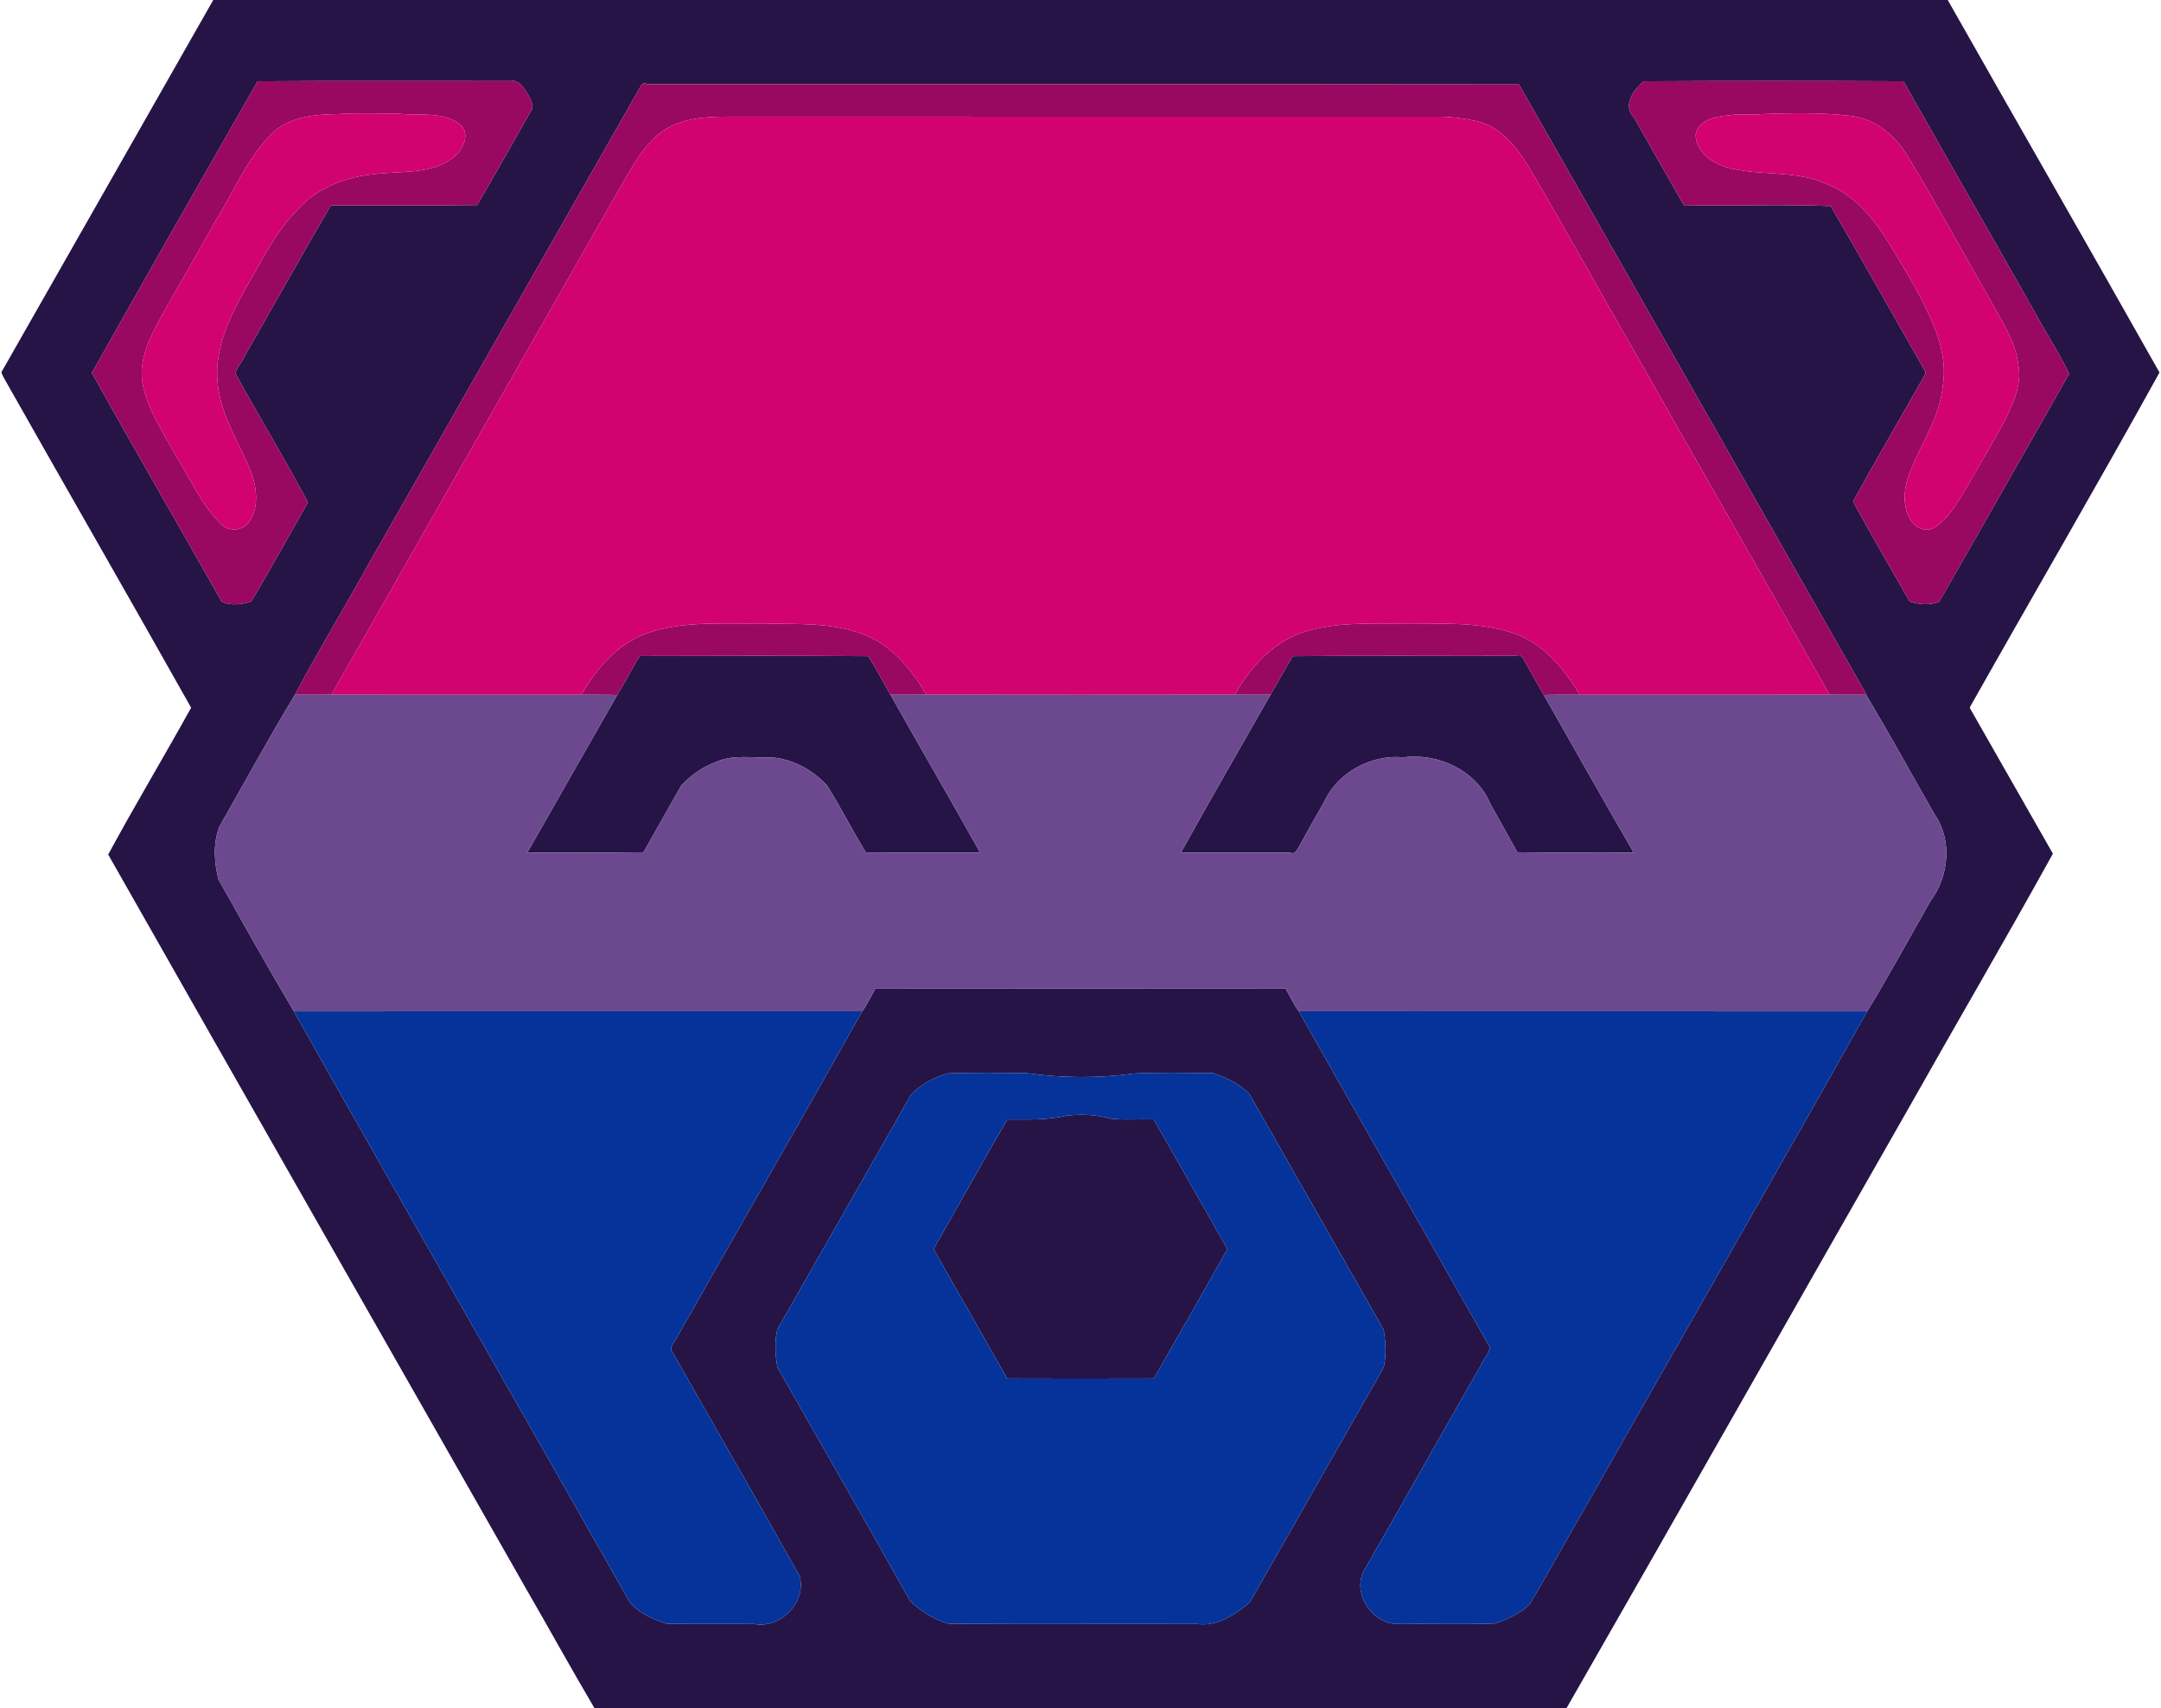 <svg height="2108" viewBox="0 0 2e3 1581" width="2e3pt" xmlns="http://www.w3.org/2000/svg"><g fill="#261447"><path d="m197.37.0h1605.26c65.13 115.03 131.12 229.6 195.98 344.75-57.05 103.31-116.63 205.4-174.63 308.26-.61 1.04-1.28 2.22-.31 3.31 25.5 44.54 50.78 89.24 76.28 133.77-43.05 78-88.25 155.15-132.01 232.88-106.21 185.92-211.61 372.31-318.15 558.03H550.21c-21.76-36.83-42.34-74.35-63.78-111.37-128.65-226.31-257.84-452.34-386.3-678.74 24.61-45.48 51.6-90.46 76.76-135.9-57.47-102.24-116.07-203.92-173.77-306.05-.41-1.88-2.89-4.03-.96-5.96 64.97-114.37 130.28-228.57 195.21-342.98m41.06 75.24c-51.36 89.82-102.68 179.69-153.39 269.84 39.29 70.67 80.26 141.1 120.13 211.71 8.25 4.21 18.94 2.54 27.45-.11 17.84-30.35 35.09-61.09 52.36-91.75-21.19-40.06-45.12-79.13-66.96-119.02.82-5.78 5.88-10.38 8.13-15.81 26.67-46.65 52.94-93.62 80.02-139.98 45.13-.46 90.29.31 135.42-.37 17.41-29.47 33.97-59.45 51-89.14.99-6.12-3.09-11.33-5.89-16.31-3.23-4.56-7.21-10.58-13.7-9.27-78.19.09-156.39-.34-234.57.21m1282.91.0c-9.46 7.92-20.01 22.45-9.09 33.52 15.25 27.06 30.75 53.99 46.06 81.02 45.23 1 91.13-.89 136 .93 28.72 49.07 56.48 98.86 84.78 148.25.9 2.28 3.36 4.26 2.91 6.96-22.21 39.42-45.2 78.5-66.96 118.16 16.55 31.02 34.87 61.78 52.33 92.55 8.65 3.12 19.18 3.72 27.42.14 40.32-70.1 80.19-140.55 120.19-210.84-8.74-18.42-20.27-35.85-30.04-53.9-40.98-72.33-82.41-144.42-123.28-216.81-80.09-.35-160.23-.4-240.32.02m-929.18 5.94C507.75 229.44 423.33 377.7 338.94 525.97c-21.76 39.09-45.12 77.53-65.94 117-24.19 39.9-46.74 81.35-69.92 122.06-6.08 15.48-4.87 33-.92 48.84 22.92 40.85 45.97 82.07 69.82 122.17 101.45 180.39 205.12 359.75 306.94 540 6.95 14.95 23.34 21.91 38.17 26.8 26.95.41 53.94-.01 80.91.19 24.37 4.54 48.49-19.88 42.14-44.15-38.56-69.18-78.35-137.77-117.33-206.75-4.86-5.2 2.48-10.31 4.15-15.15 56.8-100.44 114.68-200.3 171-301 4.64-6.05 8.09-14.06 12.19-20.9 126.56-.13 253.13-.13 379.7.0 4.1 6.83 7.53 14.87 12.2 20.88 58.48 103.97 118.17 207.3 176.9 311.14-.81 5.76-5.8 10.39-8.04 15.86-36.48 63.59-72.32 127.53-108.79 191.12-10.92 21.34 8.59 49.43 31.87 48.96 29.87-.36 59.77.52 89.63-.44 11.68-3.91 23.18-9.16 32.14-17.83 15.59-25.94 29.92-52.64 45.2-78.78 88.88-156.7 178.95-312.85 267.07-469.92 20.46-33.39 39.28-68.18 58.73-102.31 16.99-22.75 20.32-56.27 3.66-80.13-21.14-36.83-41.7-74.43-63.42-110.67-.61-3.73-3.79-6.43-5.16-9.85-105.32-185.01-210.49-370.13-316.05-554.97-268.92-.32-537.87-.05-806.8-.14-4.2-2.53-5.23.99-6.83 3.18m285.23 912.27c-12.74 3.62-25.15 10.04-34.23 19.73-41.28 72.36-82.45 144.8-123.73 217.17-2.67 11.48-1.91 23.63.07 35.2 41.01 72.01 82.33 143.86 122.85 216.15 10.02 9.71 22.22 17.4 35.75 21.14 76.63.4 153.27.01 229.9.19 18.66 2.46 35.41-8.63 48.78-20.24 41.43-72.28 82.44-144.81 123.79-217.14 2.66-11.49 1.89-23.65-.07-35.2-41.46-72.55-82.74-145.21-124.11-217.8-9.17-9.75-21.82-15.6-34.41-19.55-24.18.07-48.44-.75-72.57.47-33.04 4.53-66.5 4.25-99.51-.38-24.16-.2-48.38-.64-72.51.26z"/><path d="m592.19 607.14c70.43-.14 140.91-.44 211.34.16 7.35 11.57 13.74 23.77 20.57 35.67 27.46 48.79 55.65 97.17 82.92 146.05-35.26-.15-70.53.21-105.77-.17-12.25-20.26-23.14-41.39-35.57-61.56-13.01-14.29-31.35-24.5-50.69-26.21-17.77.82-36.53-3.37-53.27 4.56-12.06 4.39-22.76 12.31-31.4 21.67-11.72 20.39-23.06 41.01-34.71 61.44-35.84.58-71.7.12-107.54.23 27.84-48.52 55.31-97.25 83.16-145.76 7.35-11.81 13.46-24.4 20.96-36.08z"/><path d="m1196.35 607.3c68.82-.71 137.78-.1 206.65-.3 4.42-2.21 6.55 2.08 8.14 4.93 5.73 10.51 11.67 20.9 17.62 31.28 27.64 48.67 55.17 97.41 83.2 145.86-35.87-.36-71.8.36-107.63-.33-8.46-14.95-16.69-30.02-25.12-44.98-12.77-30.62-48.16-47.05-80.21-42.8-29.75-2.87-61.22 13.92-73.59 41.41-7.93 13.8-15.83 27.63-23.41 41.62-1.89 2.7-3.31 7.28-8 5-33.67.02-67.33.02-100.99.0 27.12-48.95 55.18-97.4 82.87-146.05 6.94-11.81 13.59-23.8 20.47-35.64z"/><path d="m987.4 1032.55c13.45-1.33 27.21-1.07 40.28 2.77 13.3 1.59 26.76.11 40.14.78 22.63 39.99 45.57 79.86 68.14 119.9-22.49 40.08-45.21 80.07-68.14 119.9-45.22.17-90.45.16-135.67.0-22.55-40.03-45.61-79.83-68.11-119.9 22.6-40.02 45.15-80.1 68.14-119.9 18.52-.06 37.1.8 55.22-3.55z"/></g><g fill="#990861"><path d="m238.43 75.24c78.18-.55 156.38-.12 234.57-.21 6.49-1.31 10.47 4.71 13.7 9.27 2.8 4.98 6.88 10.19 5.89 16.31-17.03 29.69-33.59 59.67-51 89.14-45.13.68-90.29-.09-135.42.37-27.08 46.36-53.35 93.33-80.02 139.98-2.25 5.43-7.31 10.03-8.13 15.81 21.84 39.89 45.77 78.96 66.96 119.02-17.27 30.66-34.52 61.4-52.36 91.75-8.51 2.65-19.2 4.32-27.45.11-39.87-70.61-80.84-141.04-120.13-211.71 50.71-90.15 102.03-180.02 153.39-269.84m73.98 30.36c-22.21.23-47.54 2.71-63.2 20.61-21.7 22.71-33.55 52.53-50.16 78.81-15.63 28.56-32.22 56.55-48.15 84.94-11 20.09-23.35 42.2-18.78 65.98 4.93 24.17 19.27 44.74 30.81 66.1 13.24 21.18 23.45 44.83 41.31 62.7 7.21 7.73 20.66 6.87 26.49-1.99 8.96-13.06 7.02-30.41 2.15-44.66-10.87-27.4-28.4-52.67-31.4-82.69-3.69-32.71 11.64-63.11 27.09-90.77 14.3-24.18 26.61-50.33 46.66-70.4 17.91-20.19 44.46-30.54 70.89-32.97 24.83-3.29 54.06.78 74.65-16.48 7.53-6.6 14.46-20.01 6.03-28.6-15.63-13.75-39.03-8.76-57.91-10.97-18.8-.16-37.71-.82-56.48.39z"/><path d="m1521.34 75.24c80.09-.42 160.23-.37 240.32-.02 40.87 72.39 82.3 144.48 123.28 216.81 9.77 18.05 21.3 35.48 30.04 53.9-40 70.29-79.87 140.74-120.19 210.84-8.24 3.58-18.77 2.98-27.42-.14-17.46-30.77-35.78-61.53-52.33-92.55 21.76-39.66 44.75-78.74 66.96-118.16.45-2.7-2.01-4.68-2.91-6.96-28.3-49.39-56.06-99.18-84.78-148.25-44.87-1.82-90.77.07-136-.93-15.31-27.03-30.81-53.96-46.06-81.02-10.92-11.07-.37-25.6 9.09-33.52m109.07 30.36c-10.44 1.21-21.05-.53-31.44 1.26-11.51.95-28.2 4.48-29.68 18.44.9 15.16 14.57 25.2 28.04 29.34 29.99 8.75 62.77 2.34 91.87 15.11 26.85 9.88 45.7 33.22 60.07 56.96 14.46 24.02 29.23 48.05 40.16 73.92 7.03 17.46 11.76 36.5 8.71 55.4-2.23 28-18.45 51.85-28.95 77.12-6.24 14.21-9.66 31.51-2.14 45.8 3.88 8.42 13.61 14.22 22.64 9.7 14.66-9 22.76-25.16 31.53-39.42 12-21.04 24.62-41.72 35.81-63.22 7.1-14.84 14.2-31.14 10.99-47.99-2.58-22.9-16.28-42.25-26.98-62.03-25.08-43.61-48.97-87.91-75.17-130.88-11.53-19.58-30.57-35.74-53.95-37.95-27-3.12-54.4-2.5-81.51-1.56z"/><path d="m592.16 81.18c1.6-2.19 2.63-5.71 6.83-3.18 268.93.09 537.88-.18 806.8.14 105.56 184.84 210.73 369.96 316.05 554.97 1.37 3.42 4.55 6.12 5.16 9.85-11.28-.01-22.55.14-33.8-.03-58.86-104.67-118.88-208.62-177.96-313.17-33.35-57.48-65.27-115.76-99.01-173.01-11.55-19.35-26.83-39.85-50.21-44.76-10.84-2.38-21.91-3.87-33-3.99-220.01-.02-440.02.05-660.02-.04-20.63-.01-42.88 1.5-60.28 13.75-18.09 13.61-28.44 34.24-39.66 53.32-88.75 155.98-177.69 311.82-266.28 467.9-11.26.13-22.52.05-33.78.04 20.82-39.47 44.18-77.91 65.94-117C423.33 377.7 507.75 229.44 592.16 81.18z"/><path d="m598.28 586.27c34.12-12.08 71.2-8.51 106.72-9.27 32.97.98 67.95-1.58 98.92 12.07 23.52 10.93 40.66 31.79 53.33 53.84-11.06.09-22.11.15-33.15.06-6.83-11.9-13.22-24.1-20.57-35.67-70.43-.6-140.91-.3-211.34-.16-7.5 11.68-13.61 24.27-20.96 36.08-11.11-.32-22.23-.21-33.33-.24 14.18-24 33.38-47 60.38-56.71z"/><path d="m1205.31 585.41c31.7-10.51 65.82-7.8 98.69-8.41 33.59.47 68.6-1.65 100.63 10.45 25.68 10.16 43.59 32.56 57.48 55.52-11.13.04-22.25-.09-33.35.24-5.95-10.38-11.89-20.77-17.62-31.28-1.59-2.85-3.72-7.14-8.14-4.93-68.87.2-137.83-.41-206.65.3-6.88 11.84-13.53 23.83-20.47 35.64-11.05.12-22.09.09-33.11-.02 14.08-24.96 34.76-48.07 62.54-57.51z"/></g><g fill="#d2026f"><path d="m312.41 105.6c18.77-1.21 37.68-.55 56.48-.39 18.88 2.21 42.28-2.78 57.91 10.97 8.43 8.59 1.5 22-6.03 28.6-20.59 17.26-49.82 13.19-74.65 16.48-26.43 2.43-52.98 12.78-70.89 32.97-20.05 20.07-32.36 46.22-46.66 70.4-15.45 27.66-30.78 58.06-27.09 90.77 3 30.02 20.53 55.29 31.4 82.69 4.87 14.25 6.81 31.6-2.15 44.66-5.83 8.86-19.28 9.72-26.49 1.99-17.86-17.87-28.07-41.52-41.31-62.7-11.54-21.36-25.88-41.93-30.81-66.1-4.57-23.78 7.78-45.89 18.78-65.98 15.93-28.39 32.52-56.38 48.15-84.94 16.61-26.28 28.46-56.1 50.16-78.81 15.66-17.9 40.99-20.38 63.2-20.61z"/><path d="m1630.41 105.6c27.11-.94 54.51-1.56 81.51 1.56 23.38 2.21 42.42 18.37 53.95 37.95 26.2 42.97 50.09 87.27 75.17 130.88 10.7 19.78 24.4 39.13 26.98 62.03 3.21 16.85-3.89 33.15-10.99 47.99-11.19 21.5-23.81 42.18-35.81 63.22-8.77 14.26-16.87 30.42-31.53 39.42-9.03 4.52-18.76-1.28-22.64-9.7-7.52-14.29-4.1-31.59 2.14-45.8 10.5-25.27 26.72-49.12 28.95-77.12 3.05-18.9-1.68-37.94-8.71-55.4-10.93-25.87-25.7-49.9-40.16-73.92-14.37-23.74-33.22-47.08-60.07-56.96-29.1-12.77-61.88-6.36-91.87-15.11-13.47-4.14-27.14-14.18-28.04-29.34 1.48-13.96 18.17-17.49 29.68-18.44 10.39-1.79 21-.05 31.44-1.26z"/><path d="m612.72 121.71c17.4-12.25 39.65-13.76 60.28-13.75 220 .09 440.01.02 660.02.04 11.09.12 22.16 1.61 33 3.99 23.38 4.91 38.66 25.41 50.21 44.76 33.74 57.25 65.66 115.53 99.01 173.01 59.08 104.55 119.1 208.5 177.96 313.17-77.03.14-154.06.06-231.09.04-13.89-22.96-31.8-45.36-57.48-55.52-32.03-12.1-67.04-9.98-100.63-10.45-32.87.61-66.99-2.1-98.69 8.41-27.78 9.44-48.46 32.55-62.54 57.51-95.18.13-190.35.15-285.52-.01-12.67-22.05-29.81-42.91-53.33-53.84-30.97-13.65-65.95-11.09-98.92-12.07-35.52.76-72.6-2.81-106.72 9.27-27 9.71-46.2 32.71-60.38 56.71-77.04.0-154.08.1-231.12-.05 88.59-156.08 177.53-311.92 266.28-467.9 11.22-19.08 21.57-39.71 39.66-53.32z"/></g><path d="m203.08 765.03c23.18-40.71 45.73-82.16 69.92-122.06 11.26.01 22.52.09 33.78-.04 77.04.15 154.08.05 231.12.05 11.1.03 22.22-.08 33.33.24-27.85 48.51-55.32 97.24-83.16 145.76 35.84-.11 71.7.35 107.54-.23 11.65-20.43 22.99-41.05 34.71-61.44 8.64-9.36 19.34-17.28 31.4-21.67 16.74-7.93 35.5-3.74 53.27-4.56 19.34 1.71 37.68 11.92 50.69 26.21 12.43 20.17 23.32 41.3 35.57 61.56 35.24.38 70.51.02 105.77.17-27.27-48.88-55.46-97.26-82.92-146.05 11.04.09 22.09.03 33.15-.06 95.17.16 190.34.14 285.52.01 11.02.11 22.06.14 33.11.02-27.69 48.65-55.75 97.1-82.87 146.05 33.66.02 67.32.02 100.99.0 4.69 2.28 6.11-2.3 8-5 7.58-13.99 15.48-27.82 23.41-41.62 12.37-27.49 43.84-44.28 73.59-41.41 32.05-4.25 67.44 12.18 80.21 42.8 8.43 14.96 16.66 30.03 25.12 44.98 35.83.69 71.76-.03 107.63.33-28.03-48.45-55.56-97.19-83.2-145.86 11.1-.33 22.22-.2 33.35-.24 77.03.02 154.06.1 231.09-.04 11.25.17 22.52.02 33.8.03 21.72 36.24 42.28 73.84 63.42 110.67 16.66 23.86 13.33 57.38-3.66 80.13-19.45 34.13-38.27 68.92-58.73 102.31-175.33-.19-350.66.02-525.98-.11-4.67-6.01-8.1-14.05-12.2-20.88-126.57-.13-253.14-.13-379.7.0-4.1 6.84-7.55 14.85-12.19 20.9-175.33.08-350.65-.05-525.98.06-23.85-40.1-46.9-81.32-69.82-122.17-3.95-15.84-5.16-33.36.92-48.84z" fill="#6c498f"/><g fill="#05339a"><path d="m271.98 936.04c175.33-.11 350.65.02 525.98-.06-56.32 100.7-114.2 200.56-171 301-1.67 4.84-9.01 9.95-4.15 15.15 38.98 68.98 78.77 137.57 117.33 206.75 6.35 24.27-17.77 48.69-42.14 44.15-26.97-.2-53.96.22-80.91-.19-14.83-4.89-31.22-11.85-38.17-26.8-101.82-180.25-205.49-359.61-306.94-540z"/><path d="m1202.05 935.96c175.32.13 350.65-.08 525.98.11-88.12 157.07-178.19 313.22-267.07 469.92-15.28 26.14-29.61 52.84-45.2 78.78-8.96 8.67-20.46 13.92-32.14 17.83-29.86.96-59.76.08-89.63.44-23.28.47-42.79-27.62-31.87-48.96 36.47-63.59 72.31-127.53 108.79-191.12 2.24-5.47 7.23-10.1 8.04-15.86-58.73-103.84-118.42-207.17-176.9-311.14z"/><path d="m877.39 993.45c24.13-.9 48.35-.46 72.51-.26 33.01 4.63 66.47 4.91 99.51.38 24.13-1.22 48.39-.4 72.57-.47 12.59 3.95 25.24 9.8 34.41 19.55 41.37 72.59 82.65 145.25 124.11 217.8 1.96 11.55 2.73 23.71.07 35.2-41.35 72.33-82.36 144.86-123.79 217.14-13.37 11.61-30.12 22.7-48.78 20.24-76.63-.18-153.27.21-229.9-.19-13.53-3.74-25.73-11.43-35.75-21.14-40.52-72.29-81.84-144.14-122.85-216.15-1.98-11.57-2.74-23.72-.07-35.2 41.28-72.37 82.45-144.81 123.73-217.17 9.08-9.69 21.49-16.11 34.23-19.73m110.01 39.1c-18.12 4.35-36.7 3.49-55.22 3.55-22.99 39.8-45.54 79.88-68.14 119.9 22.5 40.07 45.56 79.87 68.11 119.9 45.22.16 90.45.17 135.67.0 22.93-39.83 45.65-79.82 68.14-119.9-22.57-40.04-45.51-79.91-68.14-119.9-13.38-.67-26.84.81-40.14-.78-13.07-3.84-26.83-4.1-40.28-2.77z"/></g></svg>